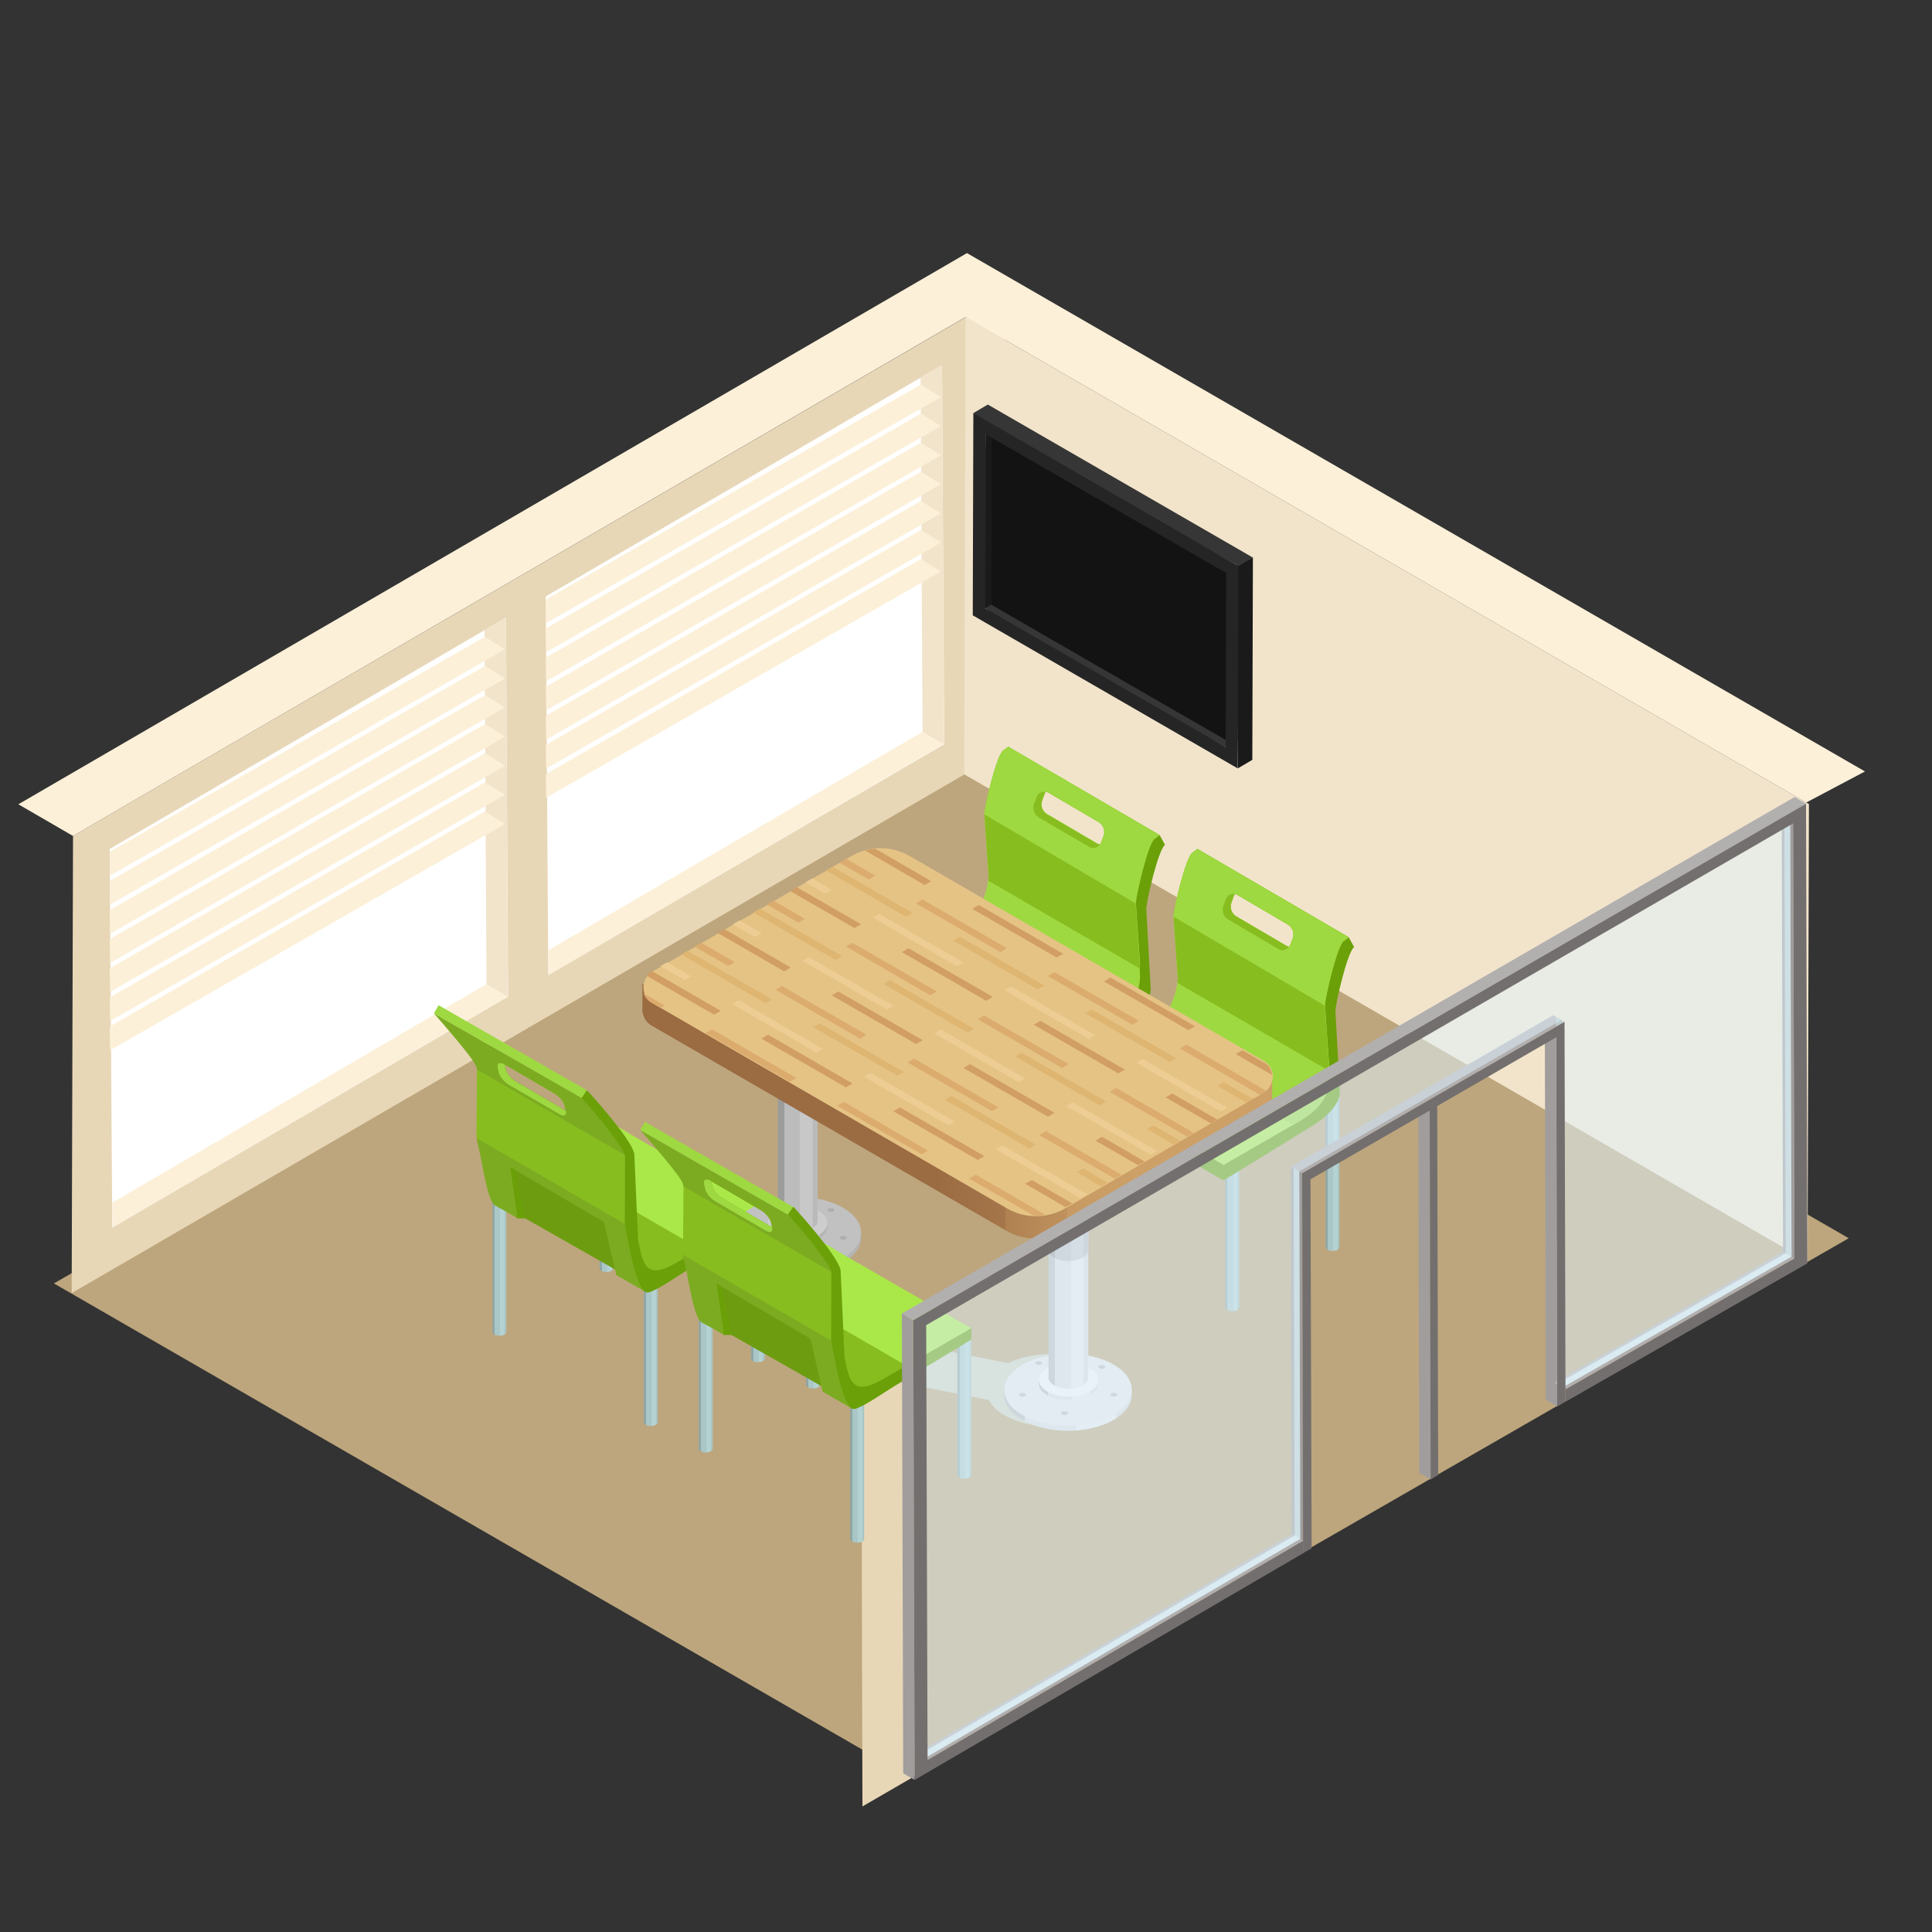 <svg enable-background="new 0 0 1000 1000" viewBox="0 0 1000 1000" xmlns="http://www.w3.org/2000/svg" xmlns:xlink="http://www.w3.org/1999/xlink"><rect x="0" y="0" width="1000" height="1000" fill="#333333" stroke="none"/><linearGradient id="a"><stop offset=".126" stop-color="#a8c4c4"/><stop offset=".127" stop-color="#b4d2d2"/><stop offset=".438" stop-color="#b4d2d2"/><stop offset=".441" stop-color="#aac6c6"/><stop offset=".837" stop-color="#aac6c6"/><stop offset=".839" stop-color="#8fa6a6"/></linearGradient><linearGradient id="b" gradientTransform="matrix(-1 0 0 1 978.183 0)" gradientUnits="userSpaceOnUse" x1="359.646" x2="366.85" xlink:href="#a" y1="562.643" y2="562.643"/><linearGradient id="c" gradientTransform="matrix(-1 0 0 1 978.183 0)" gradientUnits="userSpaceOnUse" x1="336.758" x2="343.963" xlink:href="#a" y1="641.15" y2="641.15"/><linearGradient id="d" gradientTransform="matrix(-1 0 0 1 978.183 0)" gradientUnits="userSpaceOnUse" x1="415.082" x2="422.287" xlink:href="#a" y1="594.449" y2="594.449"/><linearGradient id="e" gradientTransform="matrix(-1 0 0 1 978.183 0)" gradientUnits="userSpaceOnUse" x1="284.912" x2="292.116" xlink:href="#a" y1="605.11" y2="605.11"/><linearGradient id="f" gradientTransform="matrix(-1 0 0 1 978.183 0)" gradientUnits="userSpaceOnUse" x1="457.536" x2="464.741" xlink:href="#a" y1="509.723" y2="509.723"/><linearGradient id="g" gradientTransform="matrix(-1 0 0 1 978.183 0)" gradientUnits="userSpaceOnUse" x1="434.648" x2="441.853" xlink:href="#a" y1="588.23" y2="588.23"/><linearGradient id="h" gradientTransform="matrix(-1 0 0 1 978.183 0)" gradientUnits="userSpaceOnUse" x1="512.973" x2="520.178" xlink:href="#a" y1="541.529" y2="541.529"/><linearGradient id="i" gradientTransform="matrix(-1 0 0 1 978.183 0)" gradientUnits="userSpaceOnUse" x1="382.802" x2="390.007" xlink:href="#a" y1="552.189" y2="552.189"/><linearGradient id="j" gradientTransform="matrix(-1 0 0 1 978.183 0)" gradientUnits="userSpaceOnUse" x1="637.75" x2="644.955" xlink:href="#a" y1="700.607" y2="700.607"/><linearGradient id="k" gradientTransform="matrix(-1 0 0 1 978.183 0)" gradientUnits="userSpaceOnUse" x1="716.075" x2="723.28" xlink:href="#a" y1="653.906" y2="653.906"/><linearGradient id="l" gradientTransform="matrix(-1 0 0 1 978.183 0)" gradientUnits="userSpaceOnUse" x1="582.313" x2="589.518" xlink:href="#a" y1="667.57" y2="667.57"/><linearGradient id="m" gradientTransform="matrix(-1 0 0 1 978.183 0)" gradientUnits="userSpaceOnUse" x1="660.638" x2="667.843" xlink:href="#a" y1="620.869" y2="620.869"/><linearGradient id="n" gradientTransform="matrix(1 -.001 .001 1 -376.889 189.703)" gradientUnits="userSpaceOnUse" x1="756.108" x2="822.076" y1="459.847" y2="459.847"><stop offset=".161" stop-color="#969696"/><stop offset=".163" stop-color="#b6b6b6"/><stop offset=".559" stop-color="#b6b6b6"/><stop offset=".562" stop-color="#c2c2c2"/><stop offset=".873" stop-color="#c2c2c2"/><stop offset=".874" stop-color="#b4b4b4"/></linearGradient><linearGradient id="o" gradientTransform="matrix(-1 0 0 1 978.183 0)" gradientUnits="userSpaceOnUse" x1="549.84" x2="580.733" y1="638.336" y2="638.336"><stop offset=".126" stop-color="#b4b4b4"/><stop offset=".127" stop-color="#c2c2c2"/><stop offset=".438" stop-color="#c2c2c2"/><stop offset=".441" stop-color="#b6b6b6"/><stop offset=".837" stop-color="#b6b6b6"/><stop offset=".839" stop-color="#969696"/></linearGradient><linearGradient id="p"><stop offset=".126" stop-color="#bababa"/><stop offset=".127" stop-color="#c8c8c8"/><stop offset=".438" stop-color="#c8c8c8"/><stop offset=".441" stop-color="#bcbcbc"/><stop offset=".837" stop-color="#bcbcbc"/><stop offset=".839" stop-color="#9c9c9c"/></linearGradient><linearGradient id="q" gradientTransform="matrix(-1 0 0 1 978.183 0)" gradientUnits="userSpaceOnUse" x1="554.966" x2="575.607" xlink:href="#p" y1="561.829" y2="561.829"/><linearGradient id="r" gradientTransform="matrix(1 -.001 .001 1 -376.889 189.703)" gradientUnits="userSpaceOnUse" x1="896.158" x2="962.126" y1="541.187" y2="541.187"><stop offset=".161" stop-color="#bababa"/><stop offset=".163" stop-color="#dadada"/><stop offset=".559" stop-color="#dadada"/><stop offset=".562" stop-color="#e6e6e6"/><stop offset=".873" stop-color="#e6e6e6"/><stop offset=".874" stop-color="#d8d8d8"/></linearGradient><linearGradient id="s"><stop offset=".126" stop-color="#d8d8d8"/><stop offset=".127" stop-color="#e6e6e6"/><stop offset=".438" stop-color="#e6e6e6"/><stop offset=".441" stop-color="#dadada"/><stop offset=".837" stop-color="#dadada"/><stop offset=".839" stop-color="#bababa"/></linearGradient><linearGradient id="t" gradientTransform="matrix(-1 0 0 1 978.183 0)" gradientUnits="userSpaceOnUse" x1="409.708" x2="440.601" xlink:href="#s" y1="719.536" y2="719.536"/><linearGradient id="u" gradientTransform="matrix(-1 0 0 1 978.183 0)" gradientUnits="userSpaceOnUse" x1="414.834" x2="435.475" xlink:href="#s" y1="643.029" y2="643.029"/><linearGradient id="v" gradientTransform="matrix(-1 0 0 1 978.183 0)" gradientUnits="userSpaceOnUse" x1="414.834" x2="435.475" xlink:href="#p" y1="576.937" y2="576.937"/><linearGradient id="w" gradientUnits="userSpaceOnUse" x1="481.205" x2="589.418" y1="545.963" y2="545.963"><stop offset=".034" stop-color="#9b6b42"/><stop offset=".361" stop-color="#a5764a"/><stop offset=".361" stop-color="#af8051"/><stop offset=".655" stop-color="#bf925d"/><stop offset=".659" stop-color="#c69a62"/><stop offset="1" stop-color="#cca067"/></linearGradient><linearGradient id="x" gradientTransform="matrix(-1 0 0 1 978.183 0)" gradientUnits="userSpaceOnUse" x1="530.911" x2="538.116" xlink:href="#a" y1="760.968" y2="760.968"/><linearGradient id="y" gradientTransform="matrix(-1 0 0 1 978.183 0)" gradientUnits="userSpaceOnUse" x1="609.236" x2="616.44" xlink:href="#a" y1="714.266" y2="714.266"/><linearGradient id="z" gradientTransform="matrix(-1 0 0 1 978.183 0)" gradientUnits="userSpaceOnUse" x1="475.474" x2="482.679" xlink:href="#a" y1="727.931" y2="727.931"/><linearGradient id="A" gradientTransform="matrix(-1 0 0 1 978.183 0)" gradientUnits="userSpaceOnUse" x1="553.799" x2="561.003" xlink:href="#a" y1="681.23" y2="681.23"/><g clip-rule="evenodd" fill-rule="evenodd"><path d="m512.1 384.7-484.2 279.6 443.6 255.8 485.4-279.2z" fill="#bda67d"/><path d="m543.3 375.2-478.1 277.8-28.1 16.3.7-236.6 28.1-16.4 451.6-262.4z" fill="#e8d7b7"/><path d="m936.3 416.2-.7 236.7-436.5-252.1.7-236.7z" fill="#f2e4cb"/><path d="m488.7 385.2-204.9 119.5-1.3-196 205.1-119.7z" fill="#fff"/><path d="m284 504.6-.1-12.8 193.6-113v-.7l11.1 6.9z" fill="#fcf0d8"/><path d="m488.6 385.2-11.1-6.4-1-183.4 11.1-6.4z" fill="#f2e4cb"/><path d="m282.7 412.9-.2-12.2 194.2-111.3 10.4 6.4z" fill="#fcf0d8"/><path d="m282.7 397.8-.2-12.2 194.2-111.3 10.4 6.5z" fill="#fcf0d8"/><path d="m282.7 382.8-.2-12.3 194.2-111.2 10.4 6.4z" fill="#fcf0d8"/><path d="m282.7 367.7-.2-12.2 194.2-111.3 10.4 6.4z" fill="#fcf0d8"/><path d="m282.7 352.6-.2-12.2 194.2-111.3 10.4 6.5z" fill="#fcf0d8"/><path d="m282.7 337.6-.2-12.3 194.2-111.2 10.4 6.4z" fill="#fcf0d8"/><path d="m282.7 322.5-.2-12.2 194.2-111.3 10.4 6.5z" fill="#fcf0d8"/><path d="m263 515.8-204.9 119.6-1.3-196 205.1-119.7z" fill="#fff"/><path d="m58.3 635.2-.2-12.7 193.7-113.1v-.6l11.1 6.9z" fill="#fcf0d8"/><path d="m262.9 515.9-11.1-6.5-1-183.3 11.1-6.4z" fill="#f2e4cb"/><path d="m57 543.6-.2-12.3 194.2-111.3 10.4 6.5z" fill="#fcf0d8"/><path d="m57 528.5-.2-12.2 194.2-111.3 10.4 6.4z" fill="#fcf0d8"/><path d="m57 513.4-.2-12.2 194.2-111.3 10.4 6.5z" fill="#fcf0d8"/><path d="m57 498.4-.2-12.3 194.2-111.3 10.4 6.5z" fill="#fcf0d8"/><path d="m57 483.3-.2-12.2 194.2-111.3 10.4 6.4z" fill="#fcf0d8"/><path d="m57 468.2-.2-12.2 194.2-111.3 10.4 6.5z" fill="#fcf0d8"/><path d="m57 453.2-.2-12.3 194.2-111.3 10.4 6.5z" fill="#fcf0d8"/><path d="m510.2 224.7 7.5-4.3-.3 90.1-5.2 4.3h-2.3l-1.5-20.1z" fill="#1a1a1a"/><path d="m509.9 314.8 7.5-4.3 124.5 71.8-7.5 4.4-90.9-48.4z" fill="#363636"/><path d="m513.3 222.9-.2 90.1 124.4 71.8.2-90.1z" fill="#131313"/><path d="m639.4 293 9.1-4.4-.3 104.7-7.5 4.4z" fill="#1a1a1a"/><path d="m503.8 213.8 7.5-4.4 137.2 79.2-7.5 4.4-120.6-67.3z" fill="#363636"/><path d="m634.4 386.7-124.4-71.8.3-90.1 124.4 71.8zm-130.6-172.9-.3 104.7 137.1 79.2.4-104.7z" fill="#252525"/><path d="m934.9 415.4-435.1-251.3-433.9 252.2-28.1 16.4-28.3-16.4 491-285.3 464.8 268.3z" fill="#fcf0d8"/><path d="m445.8 696.5.6 238.5 29.5-17.1v-237.1z" fill="#e8d7b7"/></g><path d="m618.5 525.1v73.1c0 1.1-1.6 2-3.6 2s-3.6-.9-3.6-2v-73.1z" fill="url(#b)"/><path d="m641.4 603.6v73.1c0 1.1-1.6 2-3.6 2s-3.6-.9-3.6-2v-73.1z" fill="url(#c)"/><path d="m563.1 556.9v73.1c0 1.1-1.6 2-3.6 2s-3.6-.9-3.6-2v-73.1z" fill="url(#d)"/><path d="m693.3 562.6v82.9c0 1.1-1.6 2-3.6 2s-3.6-.9-3.6-2v-73.1z" fill="url(#e)"/><path d="m608.2 537.4 24.6 52.2-2.5 1.2-26.2-55.5c-.6-1.3-1.5-2.4-2.6-3.3 3 .8 5.4 2.7 6.7 5.4z" fill="#976d6b"/><path d="m698.1 485.1-45.8 27c-3.5 2.7-39.3-39-39.5-34.6l2.3 32c-.8 12.6-7.8 23.9-18.7 30.2l-34.6 20c-7.9 4.6 71.6 51.2 71.6 51.2l41.4-25.4c10.9-6.3 18.7-13.1 18.7-20.6l-2.3-41.7c.2-4.4 6.2-30.4 9.7-33z" fill="#6ba008"/><path d="m698.1 485.1-78.3-45.7-2.7 2c-3.5 2.7-9.5 28.6-9.7 33l2.2 32c0 .8-.1 1.6-.2 2.4-1.5 11.6-8.2 21.9-18.5 27.8h-.1l-34.5 19.9c-.6.3-1.1.7-1.6 1l78.7 45.5c.4-.3.9-.5 1.3-.8l34.6-20c.1 0 .2-.1.3-.2 10.2-6 16.9-16.4 18.2-28 .1-.7.1-1.4.2-2l-2.2-32c.3-4.4 6.3-30.4 9.7-33zm-57.5-21.8 25.9 15.2c2.5 1.5 3.6 4.5 2.6 7.2l-1.3 3.4c-.1.4-.3.7-.5 1-.5 0-1-.2-1.5-.5l-25.9-15.2c-2.5-1.5-3.6-4.5-2.5-7.2l1.2-3.4c.1-.4.3-.7.6-1 .4 0 .9.2 1.4.5z" fill="#aae849"/><path d="m590.8 536.8 78.7 45.5c10.2-6 20.2-12.5 18.2-28l-78.3-45.4c-1.5 11.6-8.3 21.9-18.6 27.9z" fill="#9ed941"/><path d="m698.1 485.1-78.3-45.7-2.7 2c-3.5 2.7-9.5 28.6-9.7 33l2.2 32c0 .8-.1 1.6-.2 2.4l78.3 45.4c.1-.7.1-1.4.2-2l-2.2-32c.3-4.4 6.3-30.4 9.7-33zm-57.5-21.8 25.9 15.2c2.5 1.5 3.6 4.5 2.6 7.2l-1.3 3.4c-.1.4-.3.7-.5 1-.5 0-1-.2-1.5-.5l-25.9-15.2c-2.5-1.5-3.6-4.5-2.5-7.2l1.2-3.4c.1-.4.3-.7.6-1 .4 0 .9.2 1.4.5z" fill="#88bd20"/><path d="m619.8 439.4-2.7 2c-3.5 2.7-9.5 28.6-9.7 33l78.3 46.1v-.3c.3-4.4 6.3-30.4 9.7-33l2.7-2zm45.9 50.1-25.9-15.2c-2.5-1.5-3.6-4.5-2.5-7.2l1.2-3.4c.1-.4.3-.7.6-1 .5.1 1 .2 1.5.5l25.9 15.2c2.5 1.5 3.6 4.5 2.6 7.2l-1.3 3.4c-.1.4-.3.7-.5 1-.6-.1-1.1-.2-1.6-.5z" fill="#9ed941"/><path d="m633.3 611-78.7-45.5v-7.8l78.7 45.5z" fill="#6ba008"/><path d="m667.2 490c-1.2 1.8-3.7 2.4-5.6 1.2l-25.8-15.2c-2.5-1.5-3.6-4.5-2.6-7.2l1.3-3.4c.7-2 2.7-3.1 4.7-2.7-.2.3-.4.6-.6 1l-1.2 3.4c-1 2.7.1 5.7 2.5 7.2l25.9 15.2c.4.3.9.4 1.4.5z" fill="#88bd20"/><path d="m552.1 518.2 89.3 51.6-106.4 61.5-89.4-51.6z" fill="#d1d0be"/><path d="m520.6 472.1v73.1c0 1.1-1.6 2-3.6 2s-3.6-.9-3.6-2v-73.1z" fill="url(#f)"/><path d="m543.5 550.6v73.1c0 1.1-1.6 2-3.6 2s-3.6-.9-3.6-2v-73.1z" fill="url(#g)"/><path d="m465.2 503.9v73.1c0 1.1-1.6 2-3.6 2s-3.6-.9-3.6-2v-73.1z" fill="url(#h)"/><path d="m595.4 509.7v82.9c0 1.1-1.6 2-3.6 2s-3.6-.9-3.6-2v-73.1z" fill="url(#i)"/><path d="m510.3 484.5 24.6 52.2-2.5 1.2-26.2-55.5c-.6-1.3-1.5-2.4-2.6-3.3 3 .8 5.4 2.7 6.7 5.4z" fill="#976d6b"/><path d="m600.2 432.2-45.8 27c-3.5 2.7-39.3-39-39.5-34.6l2.3 32c-.8 12.6-7.8 23.9-18.7 30.2l-34.6 20c-7.9 4.6 71.6 51.2 71.6 51.2l41.4-25.4c10.9-6.3 18.7-13.1 18.7-20.6l-2.3-41.7c.2-4.4 6.2-30.4 9.7-33z" fill="#6ba008"/><path d="m600.2 432.2-78.3-45.7-2.7 2c-3.5 2.7-9.5 28.6-9.7 33l2.2 32c0 .8-.1 1.6-.2 2.4-1.5 11.6-8.2 21.9-18.5 27.8h-.1l-34.5 19.9c-.6.3-1.1.7-1.6 1l78.7 45.5c.4-.3.9-.5 1.3-.8l34.6-20c.1 0 .2-.1.3-.2 10.2-6 16.9-16.4 18.2-28 .1-.7.1-1.4.2-2l-2.2-32c.3-4.4 6.3-30.4 9.7-33zm-57.5-21.9 25.9 15.2c2.5 1.5 3.6 4.5 2.6 7.2l-1.3 3.4c-.1.4-.3.7-.5 1-.5 0-1-.2-1.5-.5l-25.9-15.2c-2.5-1.5-3.6-4.5-2.5-7.2l1.2-3.4c.1-.4.3-.7.6-1 .4.1 1 .2 1.4.5z" fill="#aae849"/><path d="m492.9 483.9 78.7 45.5c10.2-6 20.2-12.5 18.2-28l-78.3-45.4c-1.5 11.6-8.3 21.9-18.6 27.9z" fill="#9ed941"/><path d="m600.2 432.2-78.3-45.7-2.7 2c-3.5 2.7-9.5 28.6-9.7 33l2.2 32c0 .8-.1 1.6-.2 2.4l78.3 45.4c.1-.7.1-1.4.2-2l-2.2-32c.3-4.4 6.3-30.4 9.7-33zm-57.5-21.9 25.9 15.2c2.5 1.5 3.6 4.5 2.6 7.2l-1.3 3.4c-.1.4-.3.7-.5 1-.5 0-1-.2-1.5-.5l-25.9-15.2c-2.5-1.5-3.6-4.5-2.5-7.2l1.2-3.4c.1-.4.3-.7.6-1 .4.1 1 .2 1.4.5z" fill="#88bd20"/><path d="m521.9 386.5-2.7 2c-3.5 2.7-9.5 28.6-9.7 33l78.3 46.1v-.3c.3-4.4 6.3-30.4 9.7-33l2.7-2zm45.9 50.1-25.8-15.2c-2.5-1.5-3.6-4.5-2.5-7.2l1.2-3.4c.1-.4.3-.7.6-1 .5.1 1 .2 1.5.5l25.9 15.2c2.5 1.5 3.6 4.5 2.6 7.2l-1.3 3.4c-.1.4-.3.7-.5 1-.7-.1-1.2-.3-1.7-.5z" fill="#9ed941"/><path d="m535.4 558.1-78.6-45.5v-7.8l78.6 45.5z" fill="#6ba008"/><path d="m569.3 437.1c-1.2 1.8-3.7 2.4-5.6 1.2l-25.9-15.1c-2.5-1.5-3.6-4.5-2.6-7.2l1.3-3.4c.7-2 2.7-3.1 4.7-2.7-.2.3-.4.6-.6 1l-1.2 3.4c-1 2.7.1 5.7 2.5 7.2l25.9 15.2c.5.1 1 .3 1.5.4z" fill="#88bd20"/><path d="m340.4 663v73.1c0 1.1-1.6 2-3.6 2s-3.6-.9-3.6-2v-73.1z" fill="url(#j)"/><path d="m262.1 616.3v73.1c0 1.1-1.6 2-3.6 2s-3.6-.9-3.6-2v-73.1z" fill="url(#k)"/><path d="m395.9 630v73.1c0 1.1-1.6 2-3.6 2s-3.6-.9-3.6-2v-73.1z" fill="url(#l)"/><path d="m317.5 583.3v73.1c0 1.1-1.6 2-3.6 2s-3.6-.9-3.6-2v-73.1z" fill="url(#m)"/><path d="m320.7 592.1 24.1 51-2.4 1.1-25.6-54.2c-.6-1.3-1.5-2.3-2.5-3.2 2.8.8 5.1 2.6 6.4 5.3z" fill="#976d6b"/><path d="m324.8 586.1.5.3c-1.6.1-3.3.6-4.8 1.4l-3.9 2.2-.3-1.3-.9-3.6 2.7-1.6c.4-.2.8-.4 1.2-.6z" fill="#aae849"/><path d="m337.1 593.2-.3-.2z" fill="#aae849"/><path d="m395.9 627.2c-4.7 2.5-15.5 12.7-28 19.9-3.2 1.8-6.3 3.6-9 5.2-6.3 3.8-11.4 4.8-15.2 4.7-5.7-.2-8.5-2.8-8.5-2.8s-2-1.9-5.1-5c-9.9-10-31.4-32.6-35.6-44.4-1-3.1-1-5.5.8-6.7 4.8-3.4 13.3-6.7 21-9.2 3-1 6-1.9 8.5-2.7l.5.3 11.5 6.7.3.1z" fill="#aae849"/><path d="m291.7 605.6c4.1 11.9 28.3 41.4 38.3 51.4l10.9.9c3.8.1 8.9-.9 15.2-4.7 2.7-1.6 5.8-3.4 8.9-5.2z" fill="#88bd20"/><path d="m260.8 613.3-4.7 8.3c1.2 1 2.6-9.2 4.1-8.6.3.2.5.3.6.3z" fill="#6b4be6"/><path d="m256.1 621.6c-.1 0-.1-.1-.2-.1z" fill="#4c2ecf"/><path d="m325.6 643-2.1-9.4.1-35.5c0-.1 0-.1 0-.1-1.3-5.4-19.4-26.7-22.4-29.6l-70.6-39.9c2.5 3 15.1 19.9 16 23.7.1.2.1.4.2.6l.1.7-.3 34.2.3 1.4 1.9 8.5c1 4.7 3.5 19.7 7.2 22.5 0 0 .1.1.2.1l4.7-8.3 69.1 39.7c-2.2-2.3-3.6-5.2-4.4-8.6zm-33.4-70.5.5 2.4-25.7-15.1c-2.5-1.5-4.7-4.1-5.2-6.4l-.5-2.4 25.8 15.1c2.5 1.5 4.7 4.1 5.1 6.4z" fill="#88bd20"/><path d="m301.2 568.4-76.6-43.9c2.5 3 21.1 23.9 22 27.8.1.2.1.4.2.6l.1.7 76.7 44.4c-1.3-5.4-19.4-26.6-22.4-29.6zm-39.4-15-.5-2.4 25.8 15.1c2.5 1.5 4.7 4.1 5.2 6.4l.5 2.4-25.8-15.1c-2.6-1.5-4.7-4.1-5.2-6.4z" fill="#7cab21"/><path d="m224.6 524.5 76.6 43.9 2.7-4-76.9-44.1z" fill="#9ed941"/><path d="m334.7 669-15.8-9.1-.6-3-46.5-26.4h-4l-5.7-3.3s-6.1-3.3-6.1-3.4c-3.6-2.8-6.2-20.3-7.2-24.9l-2.2-9.9.3.2 76.7 44.4 2.1 9.4c.7 3.3 2.2 6.3 4.3 8.8 1 1.2 3.4 16.3 4.7 17.2z" fill="#7cab21"/><path d="m395.9 627.2-43 24.8c-4.3 2.5-11.6 7-16.1 5s-5.4-10.2-6.5-15l-2-44.9c-1.8-8.1-23.6-31.9-24.1-32.4l-.5-.3-2.7 4c3.1 3 21.3 24.4 22.5 29.7l-.1 35.5c1.4 6.3 5.2 32.7 11.1 35.3 2.6 1.2 17.5-9.3 20.6-11.1l40.9-24.8z" fill="#6ba008"/><path d="m292.9 575.3c.4 2.1-1.2 2.7-3.5 1.3l-26-15.1c-2.5-1.5-4.7-4.2-5.2-6.4l-.6-2.8c-.4-2.1 1.2-2.7 3.5-1.4l.1.1.5 2.4c.5 2.2 2.7 4.9 5.2 6.4l25.8 15.1z" fill="#9ed941"/><path d="m267.6 628.2-3.4-24 48.4 28.3 5.7 24.5z" fill="#6d9c11"/><path d="m266.7 605.6 5.1 25h-4.4l.2-2.4-3.4-24z" fill="#6ba008"/><path d="m379.7 638.2v2.6c0 10.3 14.8 18.6 33 18.6s33-8.4 33-18.7v-2.6z" fill="url(#n)"/><path d="m379.7 638.2c0 10.3 14.8 18.6 33 18.6s33-8.4 33-18.7-14.8-18.6-33-18.6-33 8.4-33 18.7z" fill="#c1c1c1"/><path d="m428.3 633v1.9c0 4.8-6.9 8.7-15.4 8.7s-15.4-3.9-15.4-8.7v-1.9z" fill="url(#o)"/><path d="m428.3 633c0 4.8-6.9 8.7-15.4 8.7s-15.4-3.9-15.4-8.7 6.9-8.7 15.4-8.7 15.4 3.9 15.4 8.7z" fill="#cdcdcd"/><path d="m423.2 486.1v145.7c0 3.2-4.6 5.8-10.3 5.8s-10.3-2.6-10.3-5.8v-145.7z" fill="url(#q)"/><path d="m438.2 640.7c0 .6-.8 1-1.8 1s-1.8-.5-1.8-1c0-.6.8-1 1.8-1s1.8.4 1.8 1z" fill="#aeaeae"/><path d="m412.7 650.2c0 .6-.8 1-1.8 1s-1.8-.5-1.8-1c0-.6.8-1 1.8-1 .9 0 1.8.4 1.8 1z" fill="#aeaeae"/><path d="m390.9 640.7c0 .6-.8 1-1.8 1s-1.8-.5-1.8-1c0-.6.8-1 1.8-1s1.8.4 1.8 1z" fill="#aeaeae"/><path d="m431.9 626.3c0 .6-.8 1-1.8 1s-1.8-.5-1.8-1c0-.6.8-1 1.8-1s1.8.5 1.8 1z" fill="#aeaeae"/><path d="m399.2 624.3c0 .6-.8 1-1.8 1s-1.8-.5-1.8-1c0-.6.8-1 1.8-1s1.8.4 1.8 1z" fill="#aeaeae"/><path d="m412.2 683.9 142.9 28.2c3.2.6 4.8 5.7 3.7 11.3s-4.6 9.6-7.7 9l-142.9-28.2z" fill="#d1d0be"/><path d="m510.6 719.6c0 10.3 14.8 18.6 33 18.6s33-8.4 33-18.7-14.8-18.6-33-18.6c-18.3 0-33.1 8.4-33 18.7z" fill="#d1d0be"/><path d="m519.8 719.4v2.6c0 10.3 14.8 18.6 33 18.6s33-8.4 33-18.7v-2.6z" fill="url(#r)"/><path d="m519.8 719.4c0 10.3 14.8 18.6 33 18.6s33-8.4 33-18.7-14.8-18.6-33-18.6c-18.3.1-33 8.4-33 18.7z" fill="#e5e5e5"/><path d="m568.5 714.2v1.9c0 4.8-6.9 8.7-15.4 8.7s-15.4-3.9-15.4-8.7v-1.9z" fill="url(#t)"/><path d="m568.5 714.2c0 4.8-6.9 8.7-15.4 8.7s-15.4-3.9-15.4-8.7 6.9-8.7 15.4-8.7 15.4 3.9 15.4 8.7z" fill="#f1f1f1"/><path d="m563.3 567.3v145.7c0 3.2-4.6 5.8-10.3 5.8s-10.3-2.6-10.3-5.8v-145.7z" fill="url(#u)"/><path d="m563.3 501.2v145.7c0 3.2-4.6 5.8-10.3 5.8s-10.3-2.6-10.3-5.8v-145.7z" fill="url(#v)"/><path d="m578.3 721.9c0 .6-.8 1-1.8 1s-1.8-.5-1.8-1c0-.6.8-1 1.8-1s1.8.4 1.8 1z" fill="#bdbdbd"/><path d="m552.8 731.4c0 .6-.8 1-1.8 1s-1.8-.5-1.8-1c0-.6.8-1 1.8-1s1.8.4 1.8 1z" fill="#bdbdbd"/><path d="m531 721.9c0 .6-.8 1-1.8 1s-1.8-.5-1.8-1c0-.6.8-1 1.8-1s1.8.4 1.8 1z" fill="#bdbdbd"/><path d="m572.1 707.5c0 .6-.8 1-1.8 1s-1.8-.5-1.8-1c0-.6.8-1 1.8-1s1.8.5 1.8 1z" fill="#bdbdbd"/><path d="m539.4 705.5c0 .6-.8 1-1.8 1s-1.8-.5-1.8-1c0-.6.8-1 1.8-1s1.8.4 1.8 1z" fill="#bdbdbd"/><path d="m658.5 569.3v-13.5h-14l-174.3-100.8c-9.3-5.4-20.7-5.4-30 0l-94.2 54.4h-13.5v14.8h.2c.4 2.6 1.9 5.1 4.5 6.6l183.6 106.2c9.3 5.4 20.7 5.4 30 0l103-59.5c3.2-1.8 4.7-5 4.7-8.2z" fill="url(#w)"/><path d="m655.4 564.6c-.5.5-1 .8-1.5 1.1l-1.7 1-3.6 2.1-3.4 2-15 8.7-3.4 2-8.6 5-3.4 2-3.6 2.1-3.4 2-15 8.7-3.4 2-8.6 5-3.4 2-3.6 2.1-3.4 2-15 8.7-3.4 2-.7.4c-3.1 1.8-6.3 2.9-9.7 3.5-2 .4-4 .5-6 .5-4.9-.1-9.8-1.4-14.3-4l-179-103.6-4.6-2.7c-2-1.2-3.4-2.9-4.1-4.9-1.1-3-.6-6.5 1.5-9.1.7-.9 1.6-1.6 2.6-2.3l.2-.1 4.5-2.6 3.4-2 14.2-8.2 3.4-2 8.6-5 3.4-2 4.5-2.6 3.4-2 7.2-4.1 3.4-2 3.6-2.1 3.4-2 8.6-5 3.4-2 4.5-2.6 3.4-2 7.2-4.1 3.4-2 3.6-2.1 3.4-2 2.3-1.3c2.4-1.4 4.9-2.4 7.5-3.1 1.8-.5 3.5-.7 5.3-.9 5.9-.5 11.9.9 17.2 3.9l183.6 106.2c.7.4 1.4.9 1.9 1.5 1.5 1.5 2.4 3.5 2.7 5.5-.1 3.2-1.1 6.3-3.5 8.4z" fill="#e5c385"/><path d="m447.3 723.4v73.1c0 1.1-1.6 2-3.6 2s-3.6-.9-3.6-2v-73.1z" fill="url(#x)"/><path d="m368.9 676.7v73.1c0 1.1-1.6 2-3.6 2s-3.6-.9-3.6-2v-73.1z" fill="url(#y)"/><path d="m502.7 690.3v73.1c0 1.1-1.6 2-3.6 2s-3.6-.9-3.6-2v-73.1z" fill="url(#z)"/><path d="m424.4 643.6v73.1c0 1.1-1.6 2-3.6 2s-3.6-.9-3.6-2v-73.1z" fill="url(#A)"/><path d="m427.5 652.5 24.1 51-2.4 1.1-25.6-54.2c-.6-1.3-1.5-2.3-2.5-3.2 2.9.7 5.2 2.6 6.4 5.3z" fill="#976d6b"/><path d="m431.6 646.4.5.3c-1.6.1-3.3.6-4.8 1.4l-3.9 2.2-.3-1.3-.9-3.6 2.7-1.6c.4-.2.8-.4 1.2-.6z" fill="#aae849"/><path d="m444 653.5-.1.1-.2-.2z" fill="#aae849"/><path d="m502.7 687.5c-4.7 2.5-15.5 12.7-28 19.9-3.2 1.8-6.3 3.6-9 5.2-6.3 3.8-11.4 4.8-15.2 4.7-5.7-.2-8.5-2.8-8.5-2.8s-2-1.9-5.1-5c-9.9-10-31.4-32.6-35.6-44.4-1-3.1-1-5.5.8-6.7 4.8-3.4 13.3-6.7 21-9.2 3-1 6-1.9 8.5-2.7l.5.3 11.5 6.7.3.1z" fill="#aae849"/><path d="m398.5 666c4.2 11.9 28.3 41.3 38.3 51.4l10.9.9c3.8.1 8.9-.9 15.2-4.7 2.7-1.6 5.8-3.4 8.9-5.2z" fill="#88bd20"/><path d="m367.7 673.7-4.7 8.3c1.2 1 2.6-9.2 4.1-8.6z" fill="#6b4be6"/><path d="m363 682c-.1 0-.1-.1-.2-.1z" fill="#4c2ecf"/><path d="m432.5 703.4-2.1-9.4.1-35.5c0-.1 0-.1 0-.1-1.3-5.4-19.4-26.7-22.4-29.6l-70.6-39.9c2.5 3 15.1 19.9 16 23.7.1.2.1.4.2.6l.1.7-.3 34.2.3 1.4 1.9 8.5c1 4.7 3.5 19.7 7.2 22.5 0 0 .1.1.2.1l4.7-8.3 69.1 39.7c-2.2-2.3-3.7-5.3-4.4-8.6zm-33.4-70.6.5 2.4-25.8-15.1c-2.5-1.5-4.7-4.1-5.2-6.4l-.5-2.4 25.8 15.1c2.5 1.5 4.7 4.2 5.2 6.4z" fill="#88bd20"/><path d="m408 628.8-76.6-43.9c2.5 3 21.1 23.9 22 27.8.1.2.1.4.2.6l.1.7 76.7 44.4c-1.2-5.4-19.3-26.7-22.4-29.6zm-39.4-15-.5-2.4 25.8 15.1c2.5 1.5 4.7 4.1 5.2 6.4l.5 2.4-25.8-15.1c-2.5-1.5-4.7-4.2-5.2-6.4z" fill="#7cab21"/><path d="m331.4 584.9 76.6 43.9 2.7-4-76.9-44.1z" fill="#9ed941"/><path d="m441.5 729.4-15.8-9.1-.6-3-46.5-26.4h-4l-5.7-3.3s-6.1-3.3-6.1-3.4c-3.6-2.8-6.2-20.3-7.2-24.9l-2.2-9.9.3.2 76.7 44.4 2.1 9.4c.7 3.3 2.2 6.3 4.3 8.8 1 1.2 3.4 16.2 4.7 17.2z" fill="#7cab21"/><path d="m502.7 687.5-43 24.8c-4.3 2.5-11.6 7-16.1 5s-5.4-10.2-6.5-15l-2-44.9c-1.8-8.1-23.6-31.9-24.1-32.4l-.5-.3-2.7 4c3.1 3 21.3 24.4 22.5 29.7l-.1 35.5c1.4 6.3 5.2 32.7 11.1 35.3 2.6 1.2 17.5-9.3 20.6-11.1l40.9-24.8z" fill="#6ba008"/><path d="m399.7 635.6c.4 2.1-1.2 2.7-3.5 1.3l-26-15.1c-2.5-1.5-4.7-4.2-5.2-6.4l-.6-2.8c-.4-2.1 1.2-2.7 3.5-1.4l.2.1.5 2.4c.5 2.2 2.7 4.9 5.2 6.4l25.8 15.1z" fill="#9ed941"/><path d="m374.5 688.6-3.5-24.1 48.5 28.4 5.6 24.5z" fill="#6d9c11"/><path d="m373.5 666 5.1 24.9h-4.3l.2-2.3-3.5-24.1z" fill="#6ba008"/><path d="m453 453.2-3.4 2-15.1-8.7 3.4-2z" fill="#dbac6e"/><path d="m482 456.1-3.4 2-30.9-17.9c1.8-.5 3.5-.7 5.3-.9z" fill="#d19e64"/><path d="m517.8 492.8-43.7-25.2 3.4-2 43.7 25.2z" fill="#dbac6e"/><path d="m472.3 472.5-3.4 2-41.4-23.9 3.4-2z" fill="#deb671"/><path d="m546.9 495.6-43.7-25.2 3.4-2 43.7 25.3z" fill="#d19e64"/><path d="m586.1 530.4-43.7-25.2 3.4-2 43.7 25.2z" fill="#dbac6e"/><path d="m537.1 512.1-43.6-25.2 3.4-2 43.7 25.2z" fill="#deb671"/><path d="m615.1 533.2-43.7-25.2 3.4-2 43.7 25.2z" fill="#d19e64"/><path d="m655.4 564.6c-.5.5-1 .8-1.5 1.1l-1.7 1-41.5-24 3.4-2z" fill="#dbac6e"/><path d="m605.4 549.7-43.7-25.2 3.4-2 43.7 25.2z" fill="#deb671"/><path d="m658.4 556.4-18.8-10.8 3.4-2 12.7 7.3c1.6 1.6 2.5 3.5 2.7 5.5z" fill="#d19e64"/><path d="m648.5 568.8-3.4 2-15.1-8.8 3.4-1.9z" fill="#deb671"/><path d="m430.5 460.6-3.4 2-10.2-5.9 3.4-2z" fill="#edcd93"/><path d="m416.6 475.6-3.4 2-16.2-9.4 3.4-2z" fill="#dbac6e"/><path d="m445.7 478.4-3.4 2-33.3-19.2 3.4-2z" fill="#d19e64"/><path d="m495.3 500.2-43.6-25.3 3.4-1.9 43.7 25.2z" fill="#edcd93"/><path d="m481.5 515.2-43.7-25.3 3.4-1.9 43.7 25.2z" fill="#dbac6e"/><path d="m436 494.9-3.5 2-42.6-24.6 3.4-2z" fill="#deb671"/><path d="m510.5 518-43.7-25.2 3.4-2 43.7 25.2z" fill="#d19e64"/><path d="m563.6 537.8-43.7-25.3 3.4-1.9 43.7 25.2z" fill="#edcd93"/><path d="m549.7 552.8-43.7-25.3 3.4-1.9 43.7 25.2z" fill="#dbac6e"/><path d="m500.8 534.5-43.7-25.3 3.4-1.9 43.7 25.2z" fill="#deb671"/><path d="m578.8 555.6-43.7-25.2 3.4-2 43.7 25.2z" fill="#d19e64"/><path d="m631.8 575.3-43.6-25.2 3.4-1.9 43.7 25.2z" fill="#edcd93"/><path d="m618 586.4-3.4 2-40.3-23.3 3.4-2z" fill="#dbac6e"/><path d="m569 572.1-43.6-25.3 3.4-1.9 43.7 25.2z" fill="#deb671"/><path d="m630.1 579.5-3.5 1.9-23.3-13.4 3.4-2z" fill="#d19e64"/><path d="m611 590.5-3.4 2-14-8.1 3.4-1.9z" fill="#deb671"/><path d="m394.2 483-3.5 2-11.4-6.6 3.5-2z" fill="#edcd93"/><path d="m380.3 498-3.4 2-17.5-10.1 3.4-2z" fill="#dbac6e"/><path d="m409.3 500.8-3.4 2-34.4-19.9 3.4-2z" fill="#d19e64"/><path d="m459 522.6-43.7-25.3 3.4-1.9 43.7 25.2z" fill="#edcd93"/><path d="m445.1 537.6-43.7-25.3 3.4-1.9 43.7 25.2z" fill="#dbac6e"/><path d="m396.2 519.3-43.7-25.3 3.4-1.9 43.7 25.2z" fill="#deb671"/><path d="m474.2 540.4-43.7-25.2 3.4-2 43.7 25.2z" fill="#d19e64"/><path d="m527.2 560.1-43.6-25.2 3.4-2 43.7 25.3z" fill="#edcd93"/><path d="m513.4 575.1-43.7-25.2 3.4-2 43.7 25.3z" fill="#dbac6e"/><path d="m464.5 556.8-43.7-25.2 3.4-1.9 43.7 25.2z" fill="#deb671"/><path d="m542.4 578-43.7-25.2 3.4-2 43.7 25.2z" fill="#d19e64"/><path d="m595.5 597.7-43.7-25.2 3.4-2 43.7 25.3z" fill="#edcd93"/><path d="m580.5 608.1-3.5 2-39.1-22.6 3.5-2z" fill="#dbac6e"/><path d="m532.7 594.4-43.7-25.2 3.4-2 43.7 25.3z" fill="#deb671"/><path d="m592.5 601.2-3.4 1.9-22.1-12.7 3.4-2z" fill="#d19e64"/><path d="m573.4 612.2-3.4 2-12.7-7.4 3.4-2z" fill="#deb671"/><path d="m357.8 505.4-3.4 1.9-12.6-7.2 3.4-2z" fill="#edcd93"/><path d="m344 520.4-2.2 1.3-4.6-2.7c-2-1.2-3.4-2.9-4.1-4.9z" fill="#dbac6e"/><path d="m373 523.2-3.4 2-35-20.2c.7-.9 1.6-1.6 2.6-2.3l.2-.1z" fill="#d19e64"/><path d="m422.7 544.9-43.7-25.2 3.4-2 43.7 25.3z" fill="#edcd93"/><path d="m408.8 559.9-43.7-25.2 3.4-2 43.7 25.3z" fill="#dbac6e"/><path d="m437.8 562.8-43.7-25.2 3.5-2 43.6 25.2z" fill="#d19e64"/><path d="m490.9 582.5-43.7-25.2 3.4-2 43.7 25.3z" fill="#edcd93"/><path d="m477 597.5-43.7-25.2 3.4-2 43.7 25.3z" fill="#dbac6e"/><path d="m506.1 600.4-43.7-25.2 3.4-2 43.7 25.2z" fill="#d19e64"/><path d="m559.1 620.1-43.6-25.2 3.4-2 43.7 25.2z" fill="#edcd93"/><path d="m541.1 628.8c-2 .4-4 .5-6 .5l-33.5-19.3 3.4-2z" fill="#dbac6e"/><path d="m555 622.9-3.5 1.9-20.9-12.1 3.5-1.9z" fill="#d19e64"/><path clip-rule="evenodd" d="m805.5 536.9-5.9-3.4.5 191 5.9 3.5z" fill="#a09d9c" fill-rule="evenodd"/><path clip-rule="evenodd" d="m740 574.8-5.9-3.5.5 191.1 5.9 3.4z" fill="#a09d9c" fill-rule="evenodd"/><path clip-rule="evenodd" d="m674 607.3-5.9-3.4.5 196.5 5.9 3.5z" fill="#a09d9c" fill-rule="evenodd"/><path clip-rule="evenodd" d="m809.8 528.9-5.9-3.4-135.8 78.4 5.9 3.4z" fill="#b2afaf" fill-rule="evenodd"/><path clip-rule="evenodd" d="m810.4 711.4-5.9-3.5v6.4l5.9 3.5z" fill="#a09d9c" fill-rule="evenodd"/><path clip-rule="evenodd" d="m928.1 426.2-5.9-3.4.7 225.1 5.9 3.5z" fill="#a09d9c" fill-rule="evenodd"/><path clip-rule="evenodd" d="m928.8 651.4-5.9-3.5-118.4 67.7 5.9 3.5z" fill="#b2afaf" fill-rule="evenodd"/><path clip-rule="evenodd" d="m674.6 797.5-5.9-3.5-194.5 113.6 5.9 3.4z" fill="#b2afaf" fill-rule="evenodd"/><path clip-rule="evenodd" d="m670.9 794.3-195.3 114 3 1.8 194.4-113.6z" fill="#d5e3e4" fill-rule="evenodd"/><path clip-rule="evenodd" d="m927.3 650.4-3-1.7-118.4 67.6 2.9 1.8z" fill="#d5e3e4" fill-rule="evenodd"/><path clip-rule="evenodd" d="m672.5 606.3-2.9-1.7.5 190.2 2.9 1.7z" fill="#becccb" fill-rule="evenodd"/><path clip-rule="evenodd" d="m808.3 527.9-2.9-1.7.5 190.1 2.9 1.8z" fill="#becccb" fill-rule="evenodd"/><path clip-rule="evenodd" d="m926.6 425.2-3-1.7.7 225.2 3 1.7z" fill="#becccb" fill-rule="evenodd"/><path clip-rule="evenodd" d="m926.6 425.2-3-1.7-448.7 259.7 3 1.7z" fill="#d5e3e4" fill-rule="evenodd"/><path clip-rule="evenodd" d="m477.9 684.9.7 225.1 194.4-113.5-.5-190.2 135.8-78.4.5 190.2 118.5-67.7-.7-225.2z" fill="#e0f5ff" fill-rule="evenodd" opacity=".5"/><path clip-rule="evenodd" d="m472.7 683.4-5.9-3.5.7 238 5.9 3.4z" fill="#a09d9c" fill-rule="evenodd"/><path clip-rule="evenodd" d="m934.8 416-5.9-3.5-462.1 267.4 5.9 3.5z" fill="#b2afaf" fill-rule="evenodd"/><path clip-rule="evenodd" d="m472.7 683.4.7 237.9 201.2-117.4v-6.4l-194.5 113.5-.7-225.1 448.7-259.7.7 225.2-118.4 67.7v6.4l125.1-71.6-.7-237.9z" fill="#736f6e" fill-rule="evenodd"/><path clip-rule="evenodd" d="m674 607.3.5 196.6 4.4-2.5-.6-191 61.7-35.6.5 191 3.9-2.3-.5-191 61.6-35.6.5 191.1 4.3-2.5-.5-196.6z" fill="#736f6e" fill-rule="evenodd"/></svg>